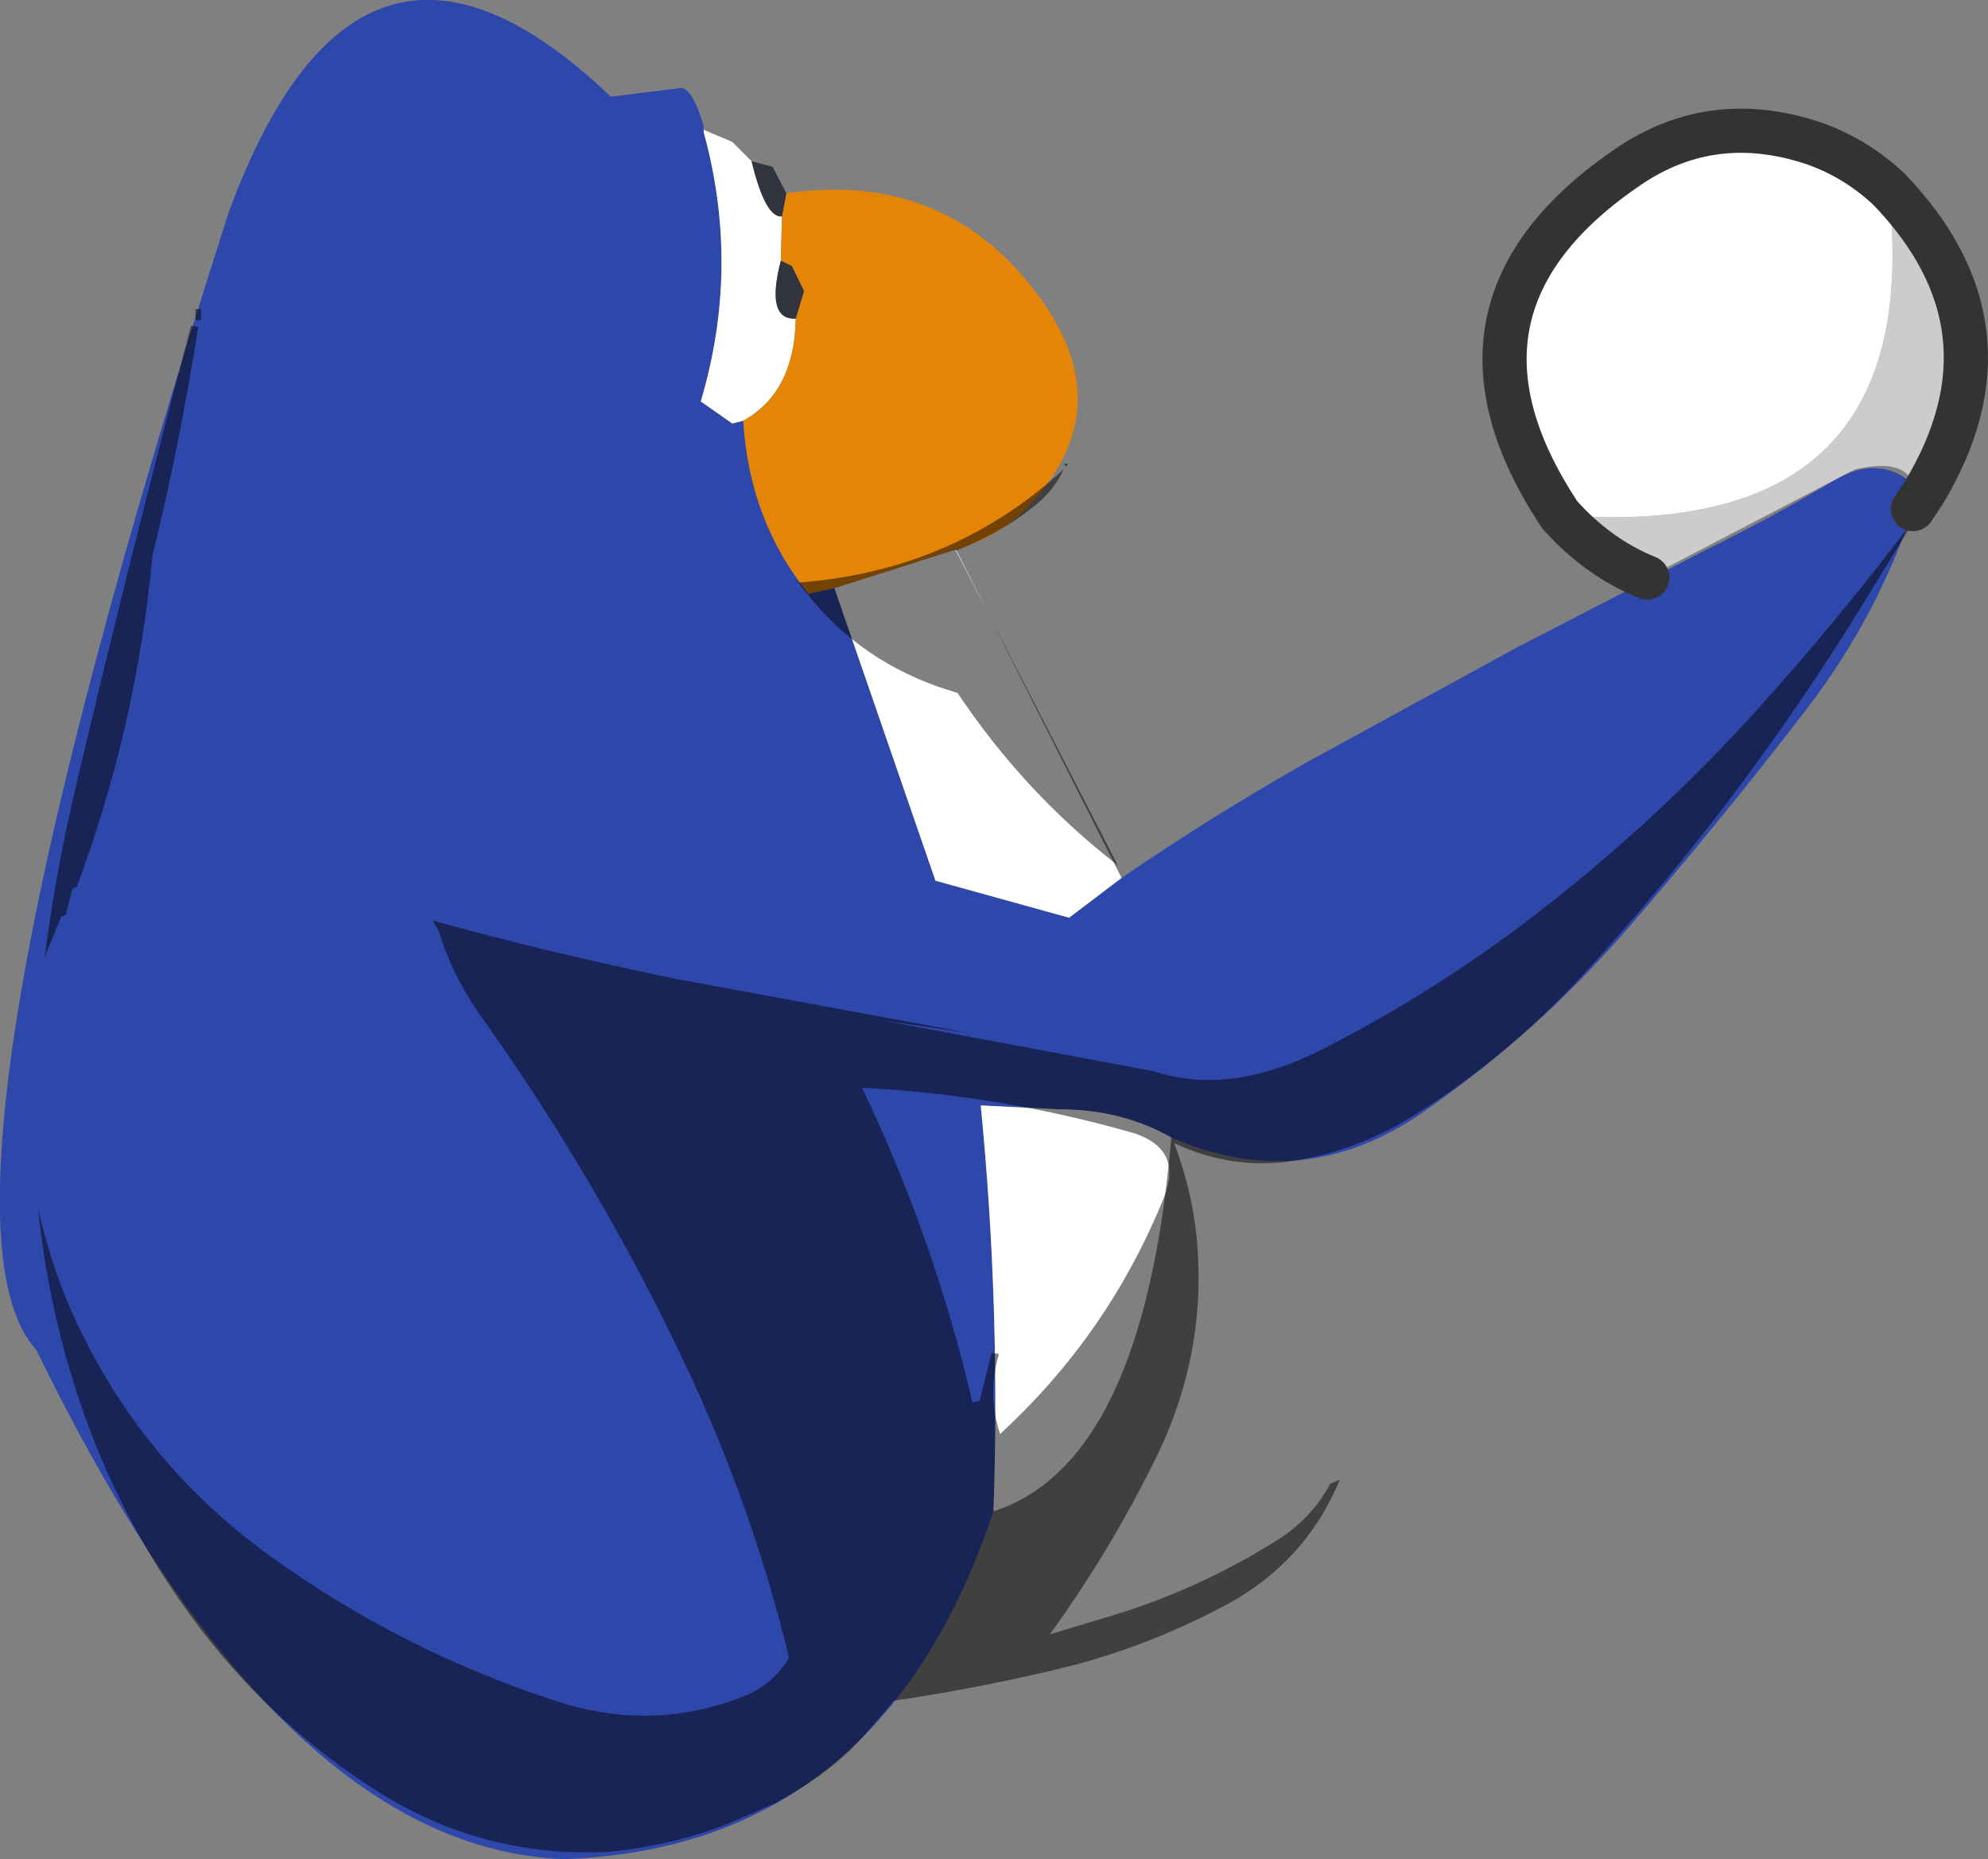 <?xml version="1.0" encoding="UTF-8" standalone="no"?>
<svg xmlns:ffdec="https://www.free-decompiler.com/flash" xmlns:xlink="http://www.w3.org/1999/xlink" ffdec:objectType="shape" height="168.35px" width="180.0px" xmlns="http://www.w3.org/2000/svg">
  <rect width="100%" height="100%" fill="#808080" stroke="none"/>
  <g transform="matrix(1.0, 0.0, 0.0, 1.0, 59.45, 69.0)">
    <path d="M30.5 67.85 Q20.35 98.35 -8.4 99.35 -34.25 98.35 -56.15 53.25 -67.75 40.6 -38.75 -49.75 -26.9 -82.0 -4.15 -60.25 L2.0 -61.0 Q3.1 -61.4 4.25 -57.65 L4.25 -57.25 4.3 -56.9 Q7.6 -44.75 4.0 -32.65 L6.85 -30.65 7.85 -30.9 Q8.4 -21.85 13.75 -15.25 L16.1 -15.75 25.25 10.75 37.35 14.1 42.1 10.5 Q50.35 4.85 59.1 -0.1 L77.95 -10.4 94.9 -19.15 Q101.0 -22.15 106.8 -25.6 110.45 -27.7 113.45 -25.45 114.35 -24.85 114.1 -23.95 110.85 -13.55 104.1 -4.75 96.1 5.65 87.65 15.4 79.65 24.55 69.7 31.5 58.75 39.3 46.6 34.0 42.1 31.45 36.45 31.45 L29.35 31.1 Q31.15 49.45 30.5 67.85" fill="#2e47aa" fill-rule="evenodd" stroke="none"/>
    <path d="M4.25 -57.25 L6.85 -56.15 8.6 -54.4 Q9.85 -49.25 11.35 -49.4 L11.25 -45.4 Q9.85 -40.0 12.6 -40.15 12.5 -33.5 7.85 -30.9 L6.85 -30.65 4.0 -32.65 Q7.6 -44.75 4.3 -56.9 L4.25 -57.25 M27.1 -19.25 L42.1 10.5 37.35 14.1 25.25 10.75 16.1 -15.75 27.1 -19.25 M46.6 34.0 Q44.1 63.5 30.5 67.85 31.15 49.45 29.35 31.1 L36.45 31.45 Q42.1 31.45 46.6 34.0" fill="#ffffff" fill-rule="evenodd" stroke="none"/>
    <path d="M11.75 -51.5 Q26.3 -53.6 34.7 -42.05 42.2 -31.75 33.3 -22.8 30.8 -20.3 27.1 -19.25 L16.1 -15.75 13.75 -15.25 Q8.4 -21.85 7.85 -30.9 12.5 -33.5 12.6 -40.15 L13.35 -42.65 12.25 -44.9 11.25 -45.4 11.35 -49.4 11.75 -51.5" fill="#e58508" fill-rule="evenodd" stroke="none"/>
    <path d="M8.6 -54.4 L10.5 -53.9 11.75 -51.5 11.35 -49.4 Q9.85 -49.25 8.6 -54.4 M12.6 -40.15 Q9.85 -40.0 11.25 -45.4 L12.25 -44.9 13.35 -42.65 12.6 -40.15" fill="#31333d" fill-rule="evenodd" stroke="none"/>
    <path d="M-41.75 -41.0 L-41.25 -41.0 -41.25 -40.0 -41.75 -40.0 -41.75 -41.0 M-42.15 -39.5 L-41.5 -39.4 Q-43.15 -28.9 -45.65 -18.65 -47.1 -3.15 -52.5 11.3 L-52.9 11.5 -53.5 13.85 -53.9 14.0 -55.4 17.65 Q-54.45 10.3 -52.75 2.95 -47.75 -18.35 -42.15 -39.5 M45.95 39.4 Q47.65 35.15 43.35 33.65 31.25 30.15 18.6 29.5 25.15 43.2 28.6 58.0 L29.25 57.85 30.35 53.5 31.0 53.6 Q29.9 57.25 31.1 60.85 40.95 51.8 45.95 39.4 M99.3 -4.35 Q107.2 -13.05 114.25 -22.5 L109.1 -14.1 Q98.0 3.95 83.8 19.35 77.0 26.75 68.55 32.0 63.6 35.15 57.75 36.1 52.15 37.0 46.85 34.5 48.45 38.65 48.9 43.05 49.9 53.55 45.15 63.15 41.0 71.55 35.6 79.0 L40.55 77.5 Q48.8 75.1 56.05 70.55 59.3 68.55 61.0 65.35 L61.85 65.0 Q58.85 72.3 51.8 76.2 45.05 79.85 37.7 81.8 29.7 83.8 21.5 85.0 L19.35 87.5 Q17.8 89.35 15.9 90.9 13.5 92.8 10.7 94.3 L6.45 96.15 Q1.15 98.2 -4.5 98.7 -15.65 99.2 -25.05 93.35 -35.15 87.0 -42.3 77.15 -48.75 68.25 -52.2 58.0 -55.1 49.4 -56.0 40.4 -54.95 45.15 -53.1 49.45 -47.1 63.15 -35.0 71.9 -23.15 80.45 -9.2 85.0 -0.3 87.95 8.15 84.5 10.6 83.45 12.0 81.1 8.45 66.55 1.9 53.1 -5.65 37.4 -15.85 23.1 -18.45 19.45 -19.75 15.25 L-20.3 14.35 Q-9.85 17.25 1.8 19.65 L28.35 24.55 20.4 23.4 45.0 28.0 Q51.95 30.3 60.4 25.95 71.2 20.45 80.75 12.9 90.75 5.05 99.3 -4.35 M37.25 -27.0 L37.1 -26.75 36.85 -27.0 37.25 -27.0 M27.25 -6.25 L25.55 -6.8 Q17.7 -9.55 12.85 -16.25 26.85 -17.3 36.85 -26.5 36.1 -24.85 34.65 -23.55 31.25 -20.7 27.1 -19.15 L41.75 9.35 Q33.3 2.8 27.25 -6.25" fill="#000000" fill-opacity="0.498" fill-rule="evenodd" stroke="none"/>
    <path d="M111.55 -51.9 Q123.7 -39.3 114.75 -24.4 L113.75 -22.9 Q114.75 -27.9 108.5 -26.5 L89.7 -16.7 Q85.85 -18.25 82.7 -21.4 L81.8 -22.35 Q115.2 -19.8 111.55 -51.9" fill="#cccccc" fill-rule="evenodd" stroke="none"/>
    <path d="M81.8 -22.35 Q69.2 -41.3 88.2 -54.05 95.15 -58.65 103.35 -56.45 107.95 -55.25 111.55 -51.9 115.2 -19.8 81.8 -22.35" fill="#ffffff" fill-rule="evenodd" stroke="none"/>
    <path d="M81.8 -22.35 Q69.2 -41.3 88.2 -54.05 95.15 -58.65 103.35 -56.45 107.95 -55.25 111.55 -51.9 123.7 -39.3 114.75 -24.4 L113.75 -22.9 M89.7 -16.7 Q85.85 -18.25 82.7 -21.4 L81.8 -22.35" fill="none" stroke="#333333" stroke-linecap="round" stroke-linejoin="round" stroke-width="4.0"/>
  </g>
</svg>
